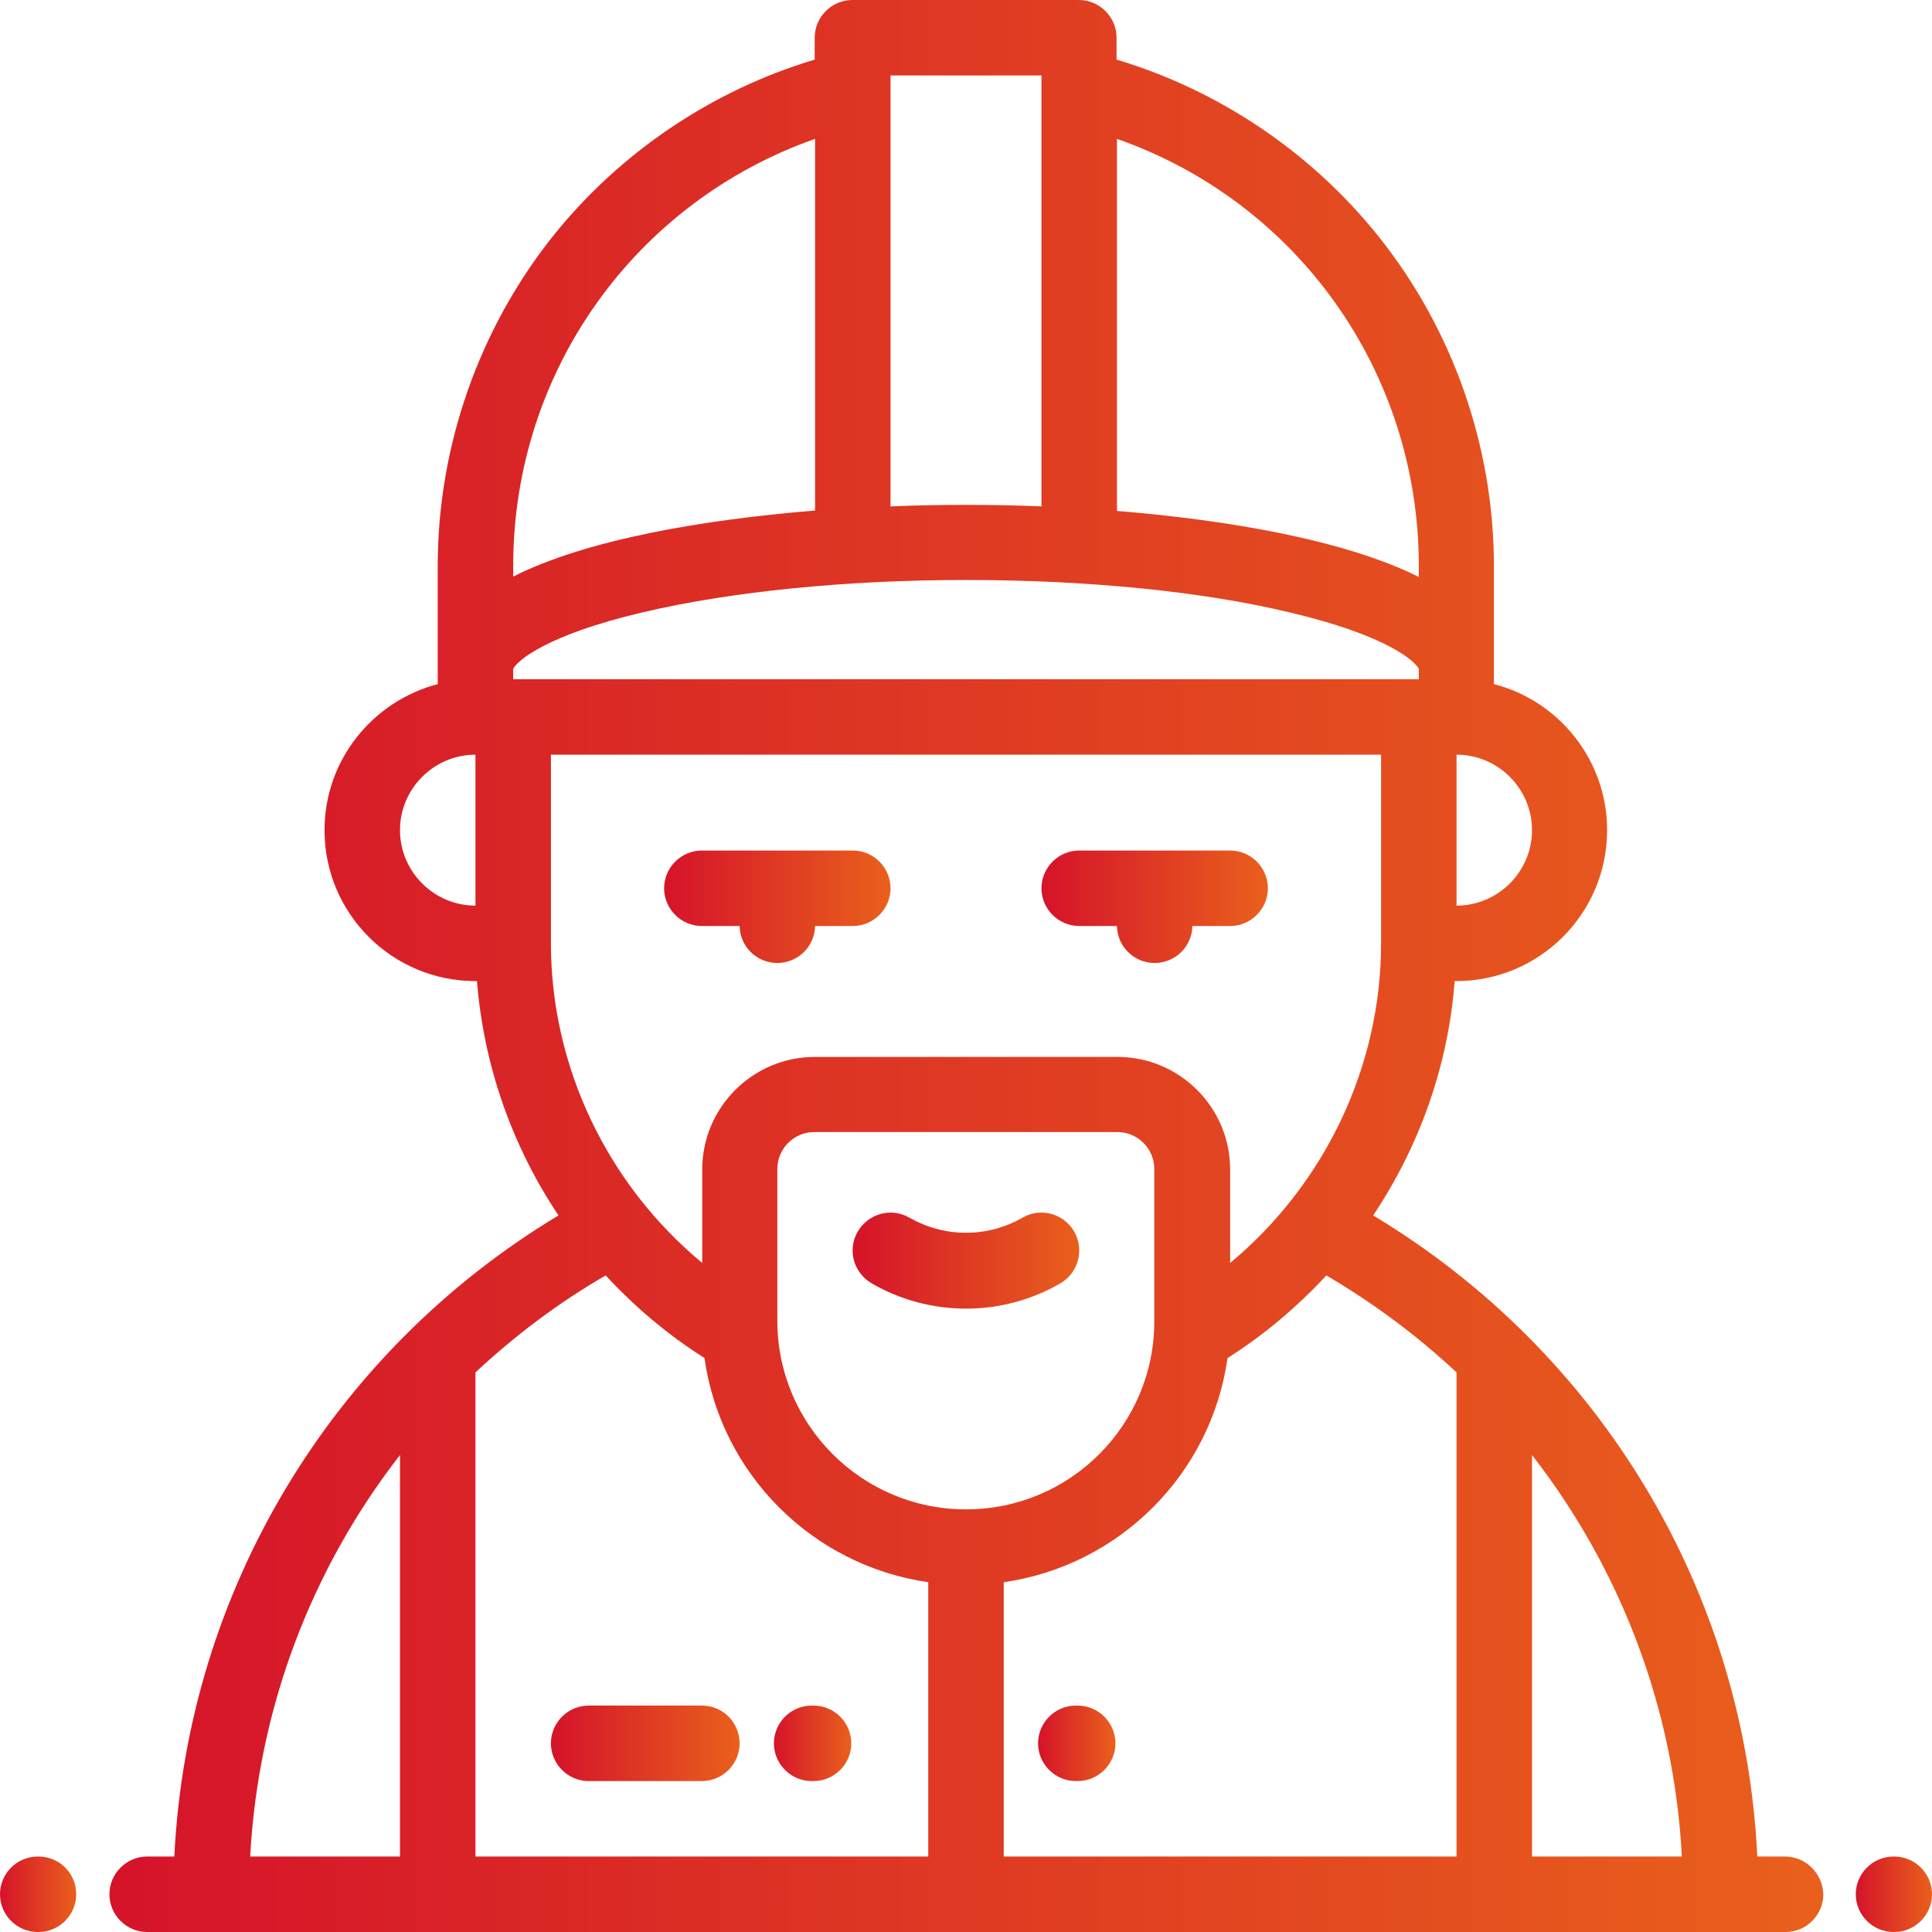 <svg xmlns="http://www.w3.org/2000/svg" viewBox="0 0 512 512"><linearGradient id="a" gradientUnits="userSpaceOnUse" x1="225.998" y1="334.024" x2="286" y2="334.024"><stop offset="0" stop-color="#d5132a"/><stop offset="1" stop-color="#e9601c"/></linearGradient><path d="M271 322.7c-4.6 2.6-9.7 4-15 4s-10.4-1.4-15-4c-4.8-2.8-10.9-1.1-13.7 3.7-2.8 4.8-1.1 10.9 3.7 13.7 7.6 4.4 16.2 6.7 25 6.7s17.4-2.3 25-6.7c4.8-2.8 6.4-8.9 3.7-13.7-2.8-4.8-8.9-6.5-13.7-3.7z" fill="url(#a)"/><linearGradient id="b" gradientUnits="userSpaceOnUse" x1="28.966" y1="256" x2="483.031" y2="256"><stop offset="0" stop-color="#d5132a"/><stop offset="1" stop-color="#e9601c"/></linearGradient><path d="M473 492h-7.3c-3.3-70-41.4-133.6-101.8-169.9 12.3-18.4 19.9-39.7 21.6-62.1h.4c22.1 0 40-17.9 40-40 0-18.6-12.8-34.3-30-38.7V150c0-31.7-10.9-62.8-30.7-87.5-17.8-22.2-42.2-38.6-69.3-46.7V10c0-5.5-4.5-10-10-10h-60c-5.5 0-10 4.5-10 10v5.8c-27.1 8.1-51.5 24.5-69.3 46.7C126.9 87.2 116 118.3 116 150V181.3c-17.2 4.5-30 20.1-30 38.7 0 22.1 17.9 40 40 40h.4c1.8 22.4 9.3 43.7 21.6 62.1C87.7 358.4 49.6 422 46.2 492H39c-5.5 0-10 4.5-10 10s4.5 10 10 10H473.2c5.5 0 10-4.5 10-10-.2-5.5-4.6-10-10.2-10zm-87-292c11 0 20 9 20 20s-9 20-20 20v-40zm-260 40c-11 0-20-9-20-20s9-20 20-20v40zm-20 252H66.3c2.1-39.2 16.2-76.2 39.7-106.4V492zM296 36.8c47.7 16.7 80 61.6 80 113.2v2.9c-19.6-9.8-50.6-15.1-80-17.5V36.8zM236 20h40v114.2c-7-.3-13.8-.4-20-.4s-13 .1-20 .4V20zM136 150c0-51.6 32.3-96.4 80-113.2v98.5c-29.4 2.4-60.4 7.6-80 17.5V150zm0 27.3c.9-2.1 8.7-9 34.2-15 23.3-5.5 53.8-8.6 85.8-8.6s62.5 3 85.8 8.6c25.5 6 33.3 12.9 34.2 15v2.7H136v-2.7zm10 72.7v-50h220v50c0 32.8-15 63.9-40 84.7v-24.8c0-16.4-13.4-29.8-29.8-29.8h-80.3c-16.4 0-29.8 13.4-29.8 29.8v24.8C161 313.9 146 282.8 146 250zm100 242H126V363.7c10.4-9.7 21.9-18.4 34.5-25.7 7.7 8.3 16.4 15.7 26.2 21.9 4.3 30.7 28.6 55 59.3 59.4V492zm10-92c-27.6 0-50-22.4-50-50v-40.2c0-5.4 4.4-9.8 9.8-9.8h80.3c5.4 0 9.8 4.4 9.8 9.8V350c.1 27.6-22.3 50-49.9 50zm130 92H266v-72.7c30.7-4.4 55-28.7 59.3-59.4 9.8-6.2 18.5-13.6 26.2-21.9 12.6 7.4 24.1 16 34.5 25.7V492zm20 0V385.6c23.5 30.2 37.7 67.2 39.7 106.4H406z" fill="url(#b)"/><linearGradient id="c" gradientUnits="userSpaceOnUse" x1=".001" y1="501.996" x2="20.234" y2="501.996"><stop offset="0" stop-color="#d5132a"/><stop offset="1" stop-color="#e9601c"/></linearGradient><path d="M10.2 492H10c-5.5 0-10 4.5-10 10s4.5 10 10 10h.2c5.5 0 10-4.5 10-10s-4.4-10-10-10z" fill="url(#c)"/><linearGradient id="d" gradientUnits="userSpaceOnUse" x1="491.763" y1="501.996" x2="511.999" y2="501.996"><stop offset="0" stop-color="#d5132a"/><stop offset="1" stop-color="#e9601c"/></linearGradient><path d="M502 492h-.2c-5.5 0-10 4.5-10 10s4.5 10 10 10h.2c5.5 0 10-4.5 10-10s-4.5-10-10-10z" fill="url(#d)"/><linearGradient id="e" gradientUnits="userSpaceOnUse" x1="145.999" y1="461.998" x2="196.032" y2="461.998"><stop offset="0" stop-color="#d5132a"/><stop offset="1" stop-color="#e9601c"/></linearGradient><path d="M186 452h-30c-5.5 0-10 4.5-10 10s4.5 10 10 10h30c5.5 0 10-4.5 10-10s-4.4-10-10-10z" fill="url(#e)"/><linearGradient id="f" gradientUnits="userSpaceOnUse" x1="205.119" y1="461.998" x2="225.593" y2="461.998"><stop offset="0" stop-color="#d5132a"/><stop offset="1" stop-color="#e9601c"/></linearGradient><path d="M215.1 472h.5c5.5 0 10-4.5 10-10s-4.5-10-10-10h-.5c-5.5 0-10 4.5-10 10s4.5 10 10 10z" fill="url(#f)"/><linearGradient id="g" gradientUnits="userSpaceOnUse" x1="275.084" y1="461.998" x2="295.556" y2="461.998"><stop offset="0" stop-color="#d5132a"/><stop offset="1" stop-color="#e9601c"/></linearGradient><path d="M285.6 452h-.5c-5.5 0-10 4.5-10 10s4.5 10 10 10h.5c5.5 0 10-4.5 10-10s-4.5-10-10-10z" fill="url(#g)"/><linearGradient id="h" gradientUnits="userSpaceOnUse" x1="175.999" y1="240.264" x2="235.999" y2="240.264"><stop offset="0" stop-color="#d5132a"/><stop offset="1" stop-color="#e9601c"/></linearGradient><path d="M196 245.4c.1 5.4 4.5 9.8 10 9.8s9.9-4.4 10-9.8h10c5.5 0 10-4.5 10-10s-4.5-10-10-10h-40c-5.5 0-10 4.5-10 10s4.5 10 10 10h10z" fill="url(#h)"/><linearGradient id="i" gradientUnits="userSpaceOnUse" x1="276" y1="240.264" x2="335.999" y2="240.264"><stop offset="0" stop-color="#d5132a"/><stop offset="1" stop-color="#e9601c"/></linearGradient><path d="M286 245.4h10c.1 5.4 4.5 9.8 10 9.8s9.9-4.4 10-9.8h10c5.5 0 10-4.5 10-10s-4.5-10-10-10h-40c-5.5 0-10 4.5-10 10s4.5 10 10 10z" fill="url(#i)"/></svg>